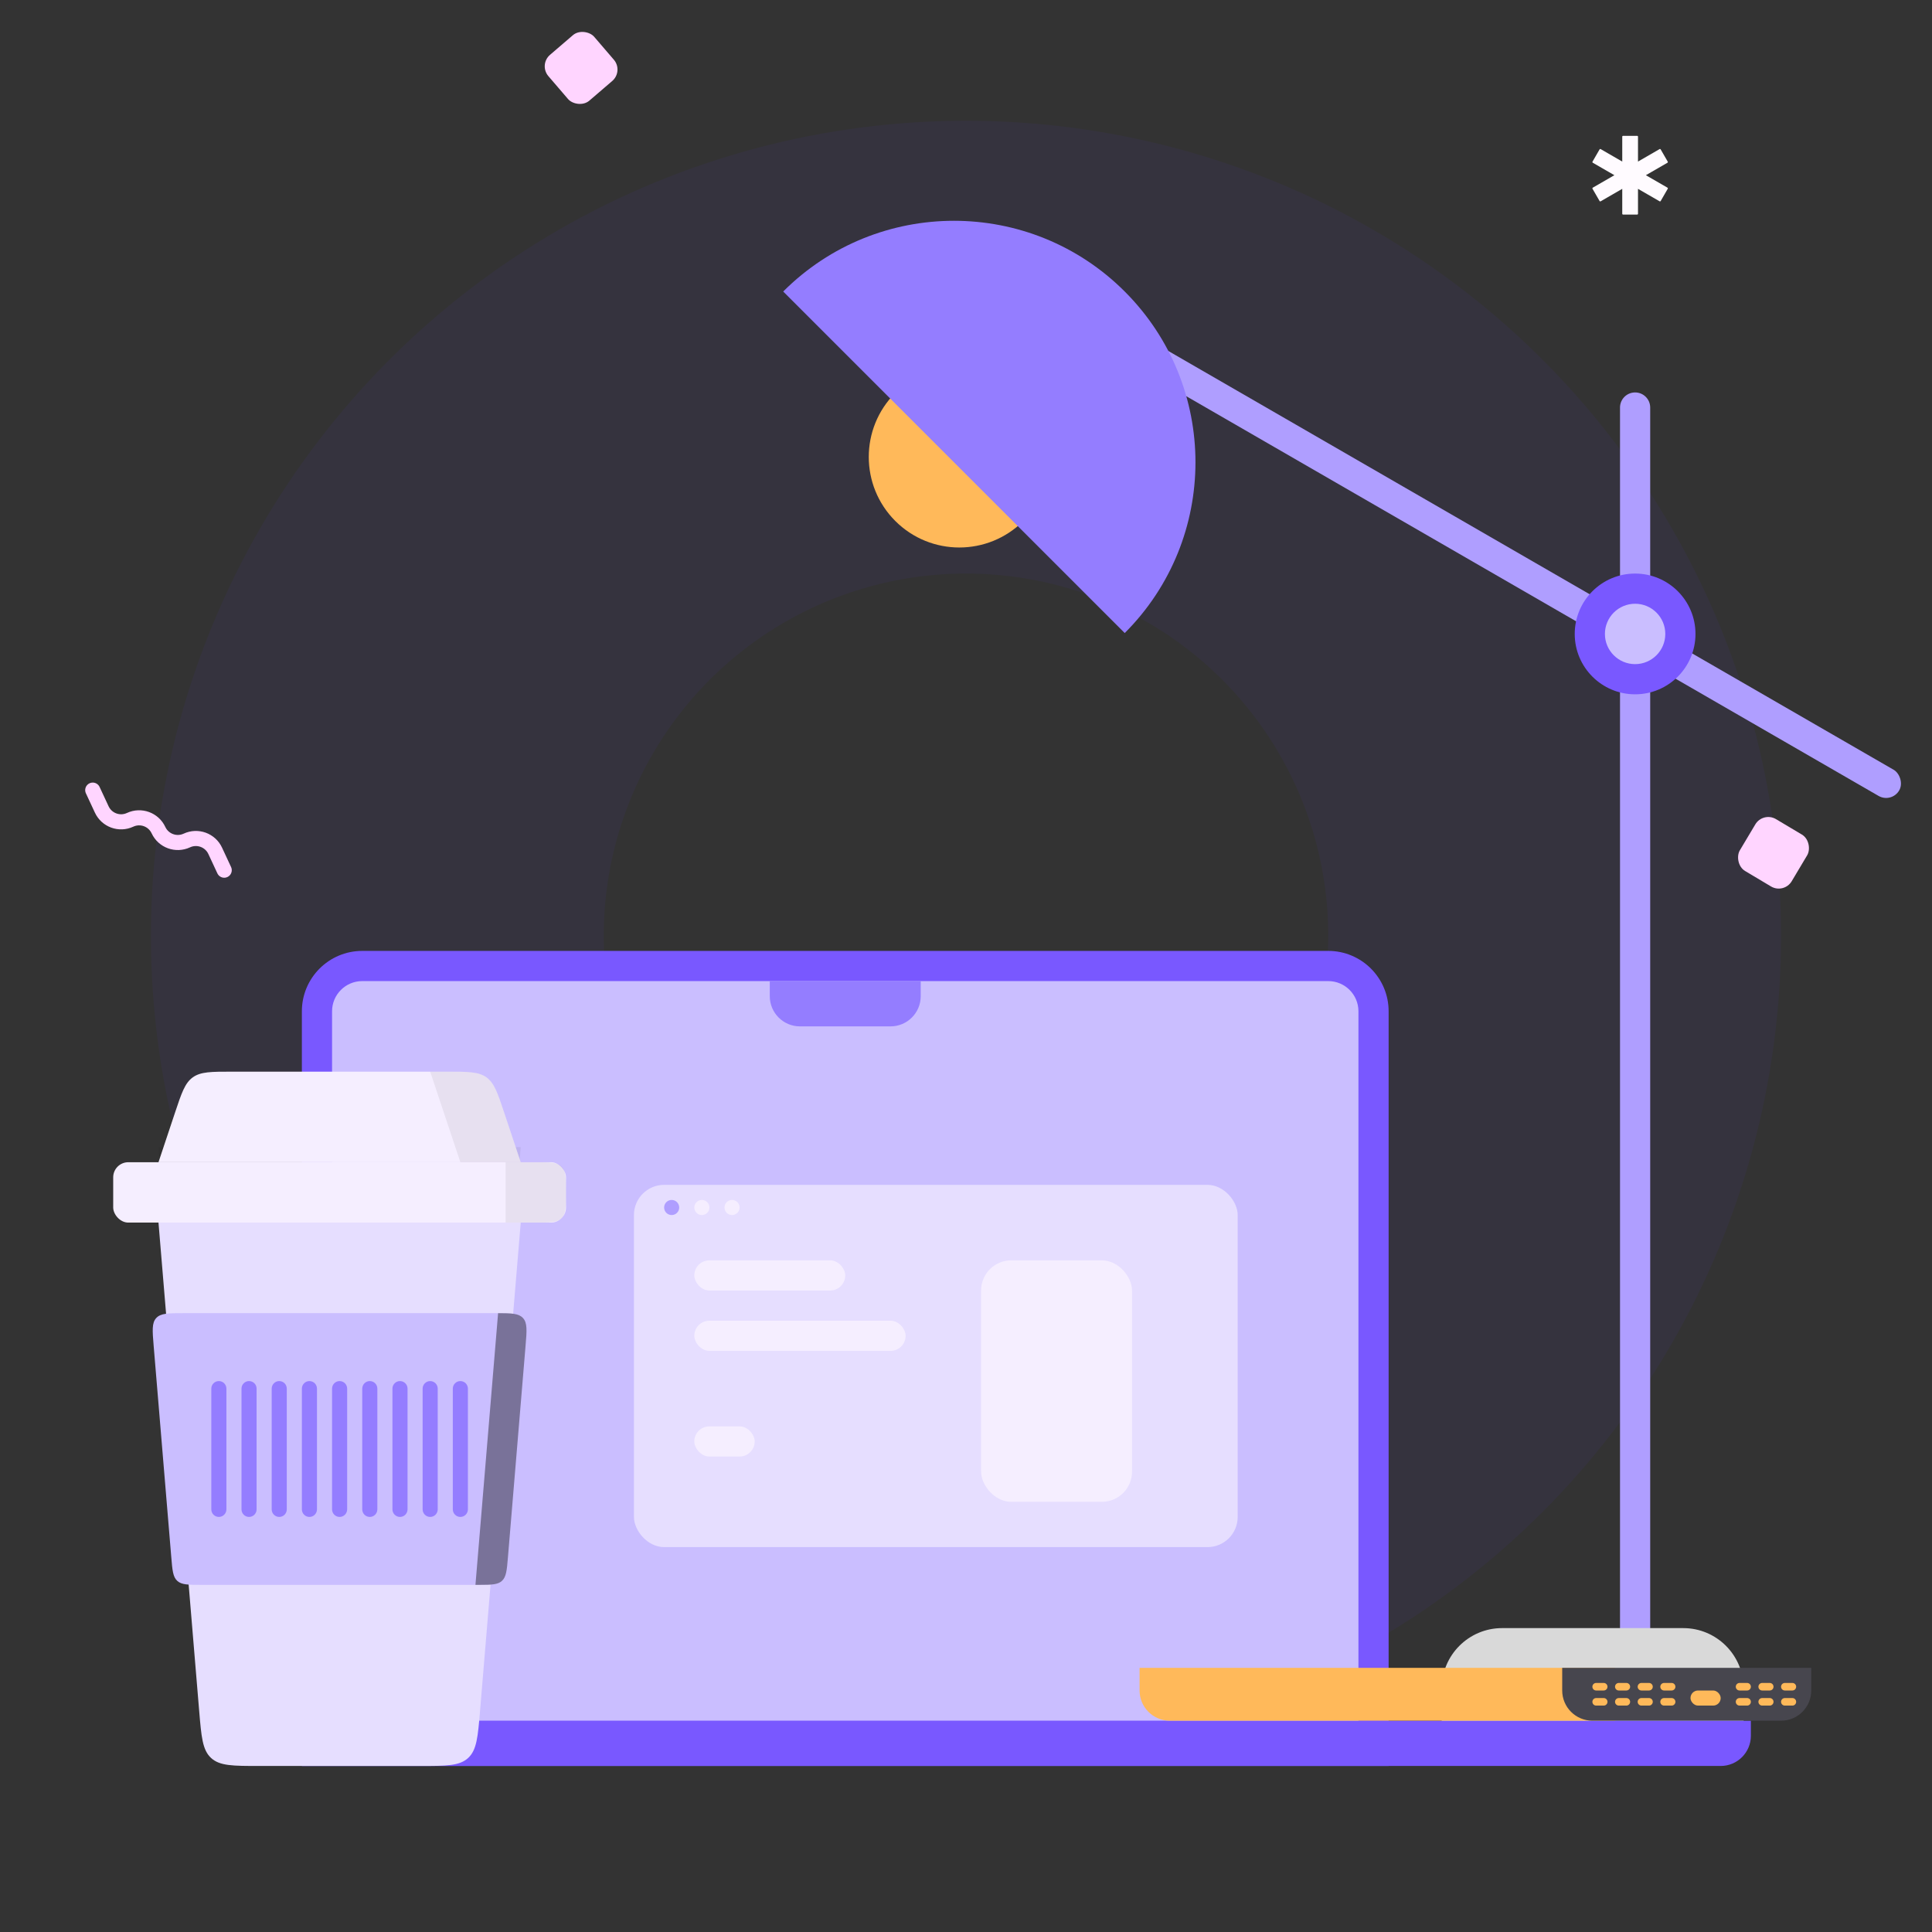 <svg width="256" height="256" viewBox="0 0 256 256" fill="none" xmlns="http://www.w3.org/2000/svg">
<rect x="0" y="0" width="256" height="256" fill="#333333" stroke="none"/>
<circle cx="128" cy="124" r="78" stroke="#5D34F2" stroke-opacity="0.06" stroke-width="60"/>
<path d="M218.66 54C218.66 52.895 217.765 52 216.66 52V52C215.556 52 214.66 52.895 214.66 54V230C214.66 231.105 215.556 232 216.66 232V232C217.765 232 218.66 231.105 218.66 230V54Z" fill="#AF9EFF"/>
<rect width="4" height="140" rx="2" transform="matrix(-0.5 0.866 0.866 0.5 131.414 33)" fill="#AF9EFF"/>
<path d="M231.037 223.732C231.037 219.314 227.455 215.732 223.037 215.732H199.037C194.619 215.732 191.037 219.314 191.037 223.732V231.732H231.037V223.732Z" fill="#D9D9D9"/>
<circle cx="8" cy="8" r="8" transform="matrix(-1 0 0 1 224.66 76)" fill="#7958FF"/>
<circle cx="4" cy="4" r="4" transform="matrix(-1 0 0 1 220.66 80)" fill="#CABEFF"/>
<circle cx="12" cy="12" r="12" transform="matrix(-0.707 -0.707 -0.707 0.707 144.082 60.548)" fill="#FFB95A"/>
<path d="M103.778 38.627C103.778 38.627 113.909 48.758 126.405 61.255C138.902 73.752 149.033 83.882 149.033 83.882C161.53 71.385 161.53 51.124 149.033 38.627C136.536 26.131 116.275 26.131 103.778 38.627Z" fill="#947DFF"/>
<path d="M40 134C40 129.582 43.582 126 48 126H176C180.419 126 184 129.582 184 134V234H40V134Z" fill="#7958FF"/>
<path d="M44 134C44 131.791 45.791 130 48 130H176C178.209 130 180 131.791 180 134V230H44V134Z" fill="#CABEFF"/>
<path d="M40 228H232V230C232 232.209 230.209 234 228 234H40V228Z" fill="#7958FF"/>
<path d="M102 130H122V132C122 134.209 120.209 136 118 136H106C103.791 136 102 134.209 102 132V130Z" fill="#947DFF"/>
<rect x="84" y="157" width="80" height="48" rx="4" fill="#E6DEFF"/>
<circle cx="89" cy="160" r="1" fill="#AF9EFF"/>
<circle cx="93" cy="160" r="1" fill="#F5EEFF"/>
<circle cx="97" cy="160" r="1" fill="#F5EEFF"/>
<rect x="92" y="167" width="20" height="4" rx="2" fill="#F5EEFF"/>
<rect x="130" y="167" width="20" height="32" rx="4" fill="#F5EEFF"/>
<rect x="92" y="175" width="28" height="4" rx="2" fill="#F5EEFF"/>
<rect x="92" y="189" width="8" height="4" rx="2" fill="#F5EEFF"/>
<path d="M21 162H69L63.611 226.664C63.321 230.146 63.176 231.887 62.028 232.944C60.88 234 59.133 234 55.639 234H34.361C30.867 234 29.12 234 27.972 232.944C26.824 231.887 26.679 230.146 26.389 226.664L21 162Z" fill="#E6DEFF"/>
<path fill-rule="evenodd" clip-rule="evenodd" d="M69 152H21L21.167 154H68.834L69 152Z" fill="black" fill-opacity="0.06"/>
<path fill-rule="evenodd" clip-rule="evenodd" d="M26.681 210C24.934 210 24.06 210 23.486 209.472C22.912 208.944 22.84 208.073 22.695 206.332L20.361 178.332C20.192 176.305 20.108 175.292 20.702 174.646C21.296 174 22.313 174 24.348 174H65.653C67.687 174 68.704 174 69.298 174.646C69.893 175.292 69.808 176.305 69.639 178.332L67.306 206.332C67.161 208.073 67.088 208.944 66.514 209.472C65.94 210 65.067 210 63.32 210H26.681Z" fill="#CABEFF"/>
<path style="mix-blend-mode:soft-light" fill-rule="evenodd" clip-rule="evenodd" d="M63 210L66 174C67.805 174.002 68.739 174.038 69.298 174.646C69.893 175.292 69.808 176.305 69.639 178.332L67.306 206.332C67.161 208.073 67.088 208.944 66.514 209.472C65.976 209.967 65.175 209.998 63.638 210H63Z" fill="black" fill-opacity="0.4"/>
<path fill-rule="evenodd" clip-rule="evenodd" d="M28 184C28 183.448 28.448 183 29 183C29.552 183 30 183.448 30 184V200C30 200.552 29.552 201 29 201C28.448 201 28 200.552 28 200V184ZM32 184C32 183.448 32.448 183 33 183C33.553 183 34 183.448 34 184V200C34 200.552 33.553 201 33 201C32.448 201 32 200.552 32 200V184ZM37 183C36.448 183 36 183.448 36 184V200C36 200.552 36.448 201 37 201C37.553 201 38 200.552 38 200V184C38 183.448 37.553 183 37 183ZM40 184C40 183.448 40.448 183 41 183C41.553 183 42 183.448 42 184V200C42 200.552 41.553 201 41 201C40.448 201 40 200.552 40 200V184ZM45 183C44.448 183 44 183.448 44 184V200C44 200.552 44.448 201 45 201C45.553 201 46 200.552 46 200V184C46 183.448 45.553 183 45 183ZM48 184C48 183.448 48.448 183 49 183C49.553 183 50 183.448 50 184V200C50 200.552 49.553 201 49 201C48.448 201 48 200.552 48 200V184ZM53 183C52.448 183 52 183.448 52 184V200C52 200.552 52.448 201 53 201C53.553 201 54 200.552 54 200V184C54 183.448 53.553 183 53 183ZM56 184C56 183.448 56.448 183 57 183C57.553 183 58 183.448 58 184V200C58 200.552 57.553 201 57 201C56.448 201 56 200.552 56 200V184ZM61 183C60.448 183 60 183.448 60 184V200C60 200.552 60.448 201 61 201C61.553 201 62 200.552 62 200V184C62 183.448 61.553 183 61 183Z" fill="#947DFF"/>
<path d="M23.177 147.47C24.057 144.83 24.497 143.51 25.544 142.755C26.592 142 27.983 142 30.766 142H59.234C62.017 142 63.408 142 64.456 142.755C65.504 143.51 65.944 144.83 66.824 147.47L69 154H21L23.177 147.47Z" fill="#F5EEFF"/>
<g opacity="0.06">
<path d="M61 154H69L66.824 147.47C65.944 144.83 65.504 143.51 64.456 142.755C63.408 142 62.017 142 59.234 142H57L61 154Z" fill="black" style="mix-blend-mode:soft-light"/>
</g>
<rect x="15" y="154" width="60" height="8" rx="2" fill="#F5EEFF"/>
<g opacity="0.06">
<path d="M67 154H71C72.886 154 73.829 154 74.415 154.586C75 155.172 75 156.114 75 158V158C75 159.886 75 160.828 74.415 161.414C73.829 162 72.886 162 71 162H67V154Z" fill="black" style="mix-blend-mode:soft-light"/>
</g>
<path d="M151 221H214V228H155C152.791 228 151 226.209 151 224V221Z" fill="#FFB95A"/>
<path d="M207 221H240V224C240 226.209 238.209 228 236 228H211C208.791 228 207 226.209 207 224V221Z" fill="#47464E"/>
<path fill-rule="evenodd" clip-rule="evenodd" d="M211.5 223C211.224 223 211 223.224 211 223.5C211 223.776 211.224 224 211.5 224H212.5C212.776 224 213 223.776 213 223.5C213 223.224 212.776 223 212.5 223H211.5ZM211.5 225C211.224 225 211 225.224 211 225.5C211 225.776 211.224 226 211.5 226H212.5C212.776 226 213 225.776 213 225.5C213 225.224 212.776 225 212.5 225H211.5ZM214 225.5C214 225.224 214.224 225 214.5 225H215.5C215.776 225 216 225.224 216 225.5C216 225.776 215.776 226 215.5 226H214.5C214.224 226 214 225.776 214 225.5ZM217.5 225C217.224 225 217 225.224 217 225.5C217 225.776 217.224 226 217.5 226H218.5C218.776 226 219 225.776 219 225.5C219 225.224 218.776 225 218.5 225H217.5ZM220 225.5C220 225.224 220.224 225 220.5 225H221.5C221.776 225 222 225.224 222 225.5C222 225.776 221.776 226 221.5 226H220.5C220.224 226 220 225.776 220 225.5ZM214.5 223C214.224 223 214 223.224 214 223.5C214 223.776 214.224 224 214.5 224H215.5C215.776 224 216 223.776 216 223.5C216 223.224 215.776 223 215.5 223H214.5ZM217 223.5C217 223.224 217.224 223 217.5 223H218.5C218.776 223 219 223.224 219 223.5C219 223.776 218.776 224 218.5 224H217.5C217.224 224 217 223.776 217 223.5ZM220.5 223C220.224 223 220 223.224 220 223.5C220 223.776 220.224 224 220.5 224H221.5C221.776 224 222 223.776 222 223.5C222 223.224 221.776 223 221.5 223H220.5Z" fill="#FFB95A"/>
<path fill-rule="evenodd" clip-rule="evenodd" d="M230.5 223C230.224 223 230 223.224 230 223.5C230 223.776 230.224 224 230.5 224H231.5C231.776 224 232 223.776 232 223.5C232 223.224 231.776 223 231.5 223H230.5ZM230.5 225C230.224 225 230 225.224 230 225.5C230 225.776 230.224 226 230.5 226H231.5C231.776 226 232 225.776 232 225.5C232 225.224 231.776 225 231.5 225H230.5ZM233.5 225C233.224 225 233 225.224 233 225.5C233 225.776 233.224 226 233.5 226H234.5C234.776 226 235 225.776 235 225.5C235 225.224 234.776 225 234.5 225H233.5ZM236 225.5C236 225.224 236.224 225 236.5 225H237.5C237.776 225 238 225.224 238 225.5C238 225.776 237.776 226 237.5 226H236.5C236.224 226 236 225.776 236 225.5ZM233 223.5C233 223.224 233.224 223 233.5 223H234.5C234.776 223 235 223.224 235 223.5C235 223.776 234.776 224 234.5 224H233.5C233.224 224 233 223.776 233 223.5ZM236.5 223C236.224 223 236 223.224 236 223.5C236 223.776 236.224 224 236.5 224H237.5C237.776 224 238 223.776 238 223.5C238 223.224 237.776 223 237.5 223H236.5Z" fill="#FFB95A"/>
<rect x="224" y="224" width="4" height="2" rx="1" fill="#FFB95A"/>
<rect x="71.36" y="8.571" width="8" height="8" rx="2" transform="rotate(-40.65 71.36 8.571)" fill="#FFD5FF"/>
<rect x="233.613" y="107.516" width="8" height="8" rx="2" transform="rotate(30.813 233.613 107.516)" fill="#FFD5FF"/>
<path fill-rule="evenodd" clip-rule="evenodd" d="M214.957 18.104C214.957 18.047 215.004 18 215.062 18H216.939C216.997 18 217.043 18.047 217.043 18.104V21.409L219.905 19.756C219.955 19.728 220.019 19.745 220.047 19.795L220.986 21.421C221.015 21.471 220.998 21.534 220.948 21.563L218.086 23.215L220.948 24.867C220.998 24.896 221.015 24.96 220.986 25.01L220.048 26.636C220.019 26.686 219.955 26.703 219.905 26.674L217.043 25.022V28.326C217.043 28.384 216.997 28.431 216.939 28.431H215.062C215.004 28.431 214.957 28.384 214.957 28.326V25.022L212.095 26.674C212.046 26.703 211.982 26.686 211.953 26.636L211.014 25.01C210.985 24.96 211.002 24.896 211.052 24.867L213.914 23.215L211.052 21.563C211.003 21.534 210.986 21.471 211.014 21.421L211.953 19.795C211.982 19.745 212.046 19.728 212.096 19.756L214.957 21.409V18.104Z" fill="#FFFBFF"/>
<path d="M12.289 104.696L13.483 107.26C14.143 108.676 15.826 109.29 17.242 108.63V108.63C18.658 107.971 20.34 108.584 21 110V110C21.659 111.416 23.342 112.029 24.758 111.37V111.37C26.174 110.71 27.857 111.324 28.516 112.74L29.71 115.304" stroke="#FFD5FF" stroke-width="2" stroke-linecap="round" stroke-linejoin="round"/>
</svg>
